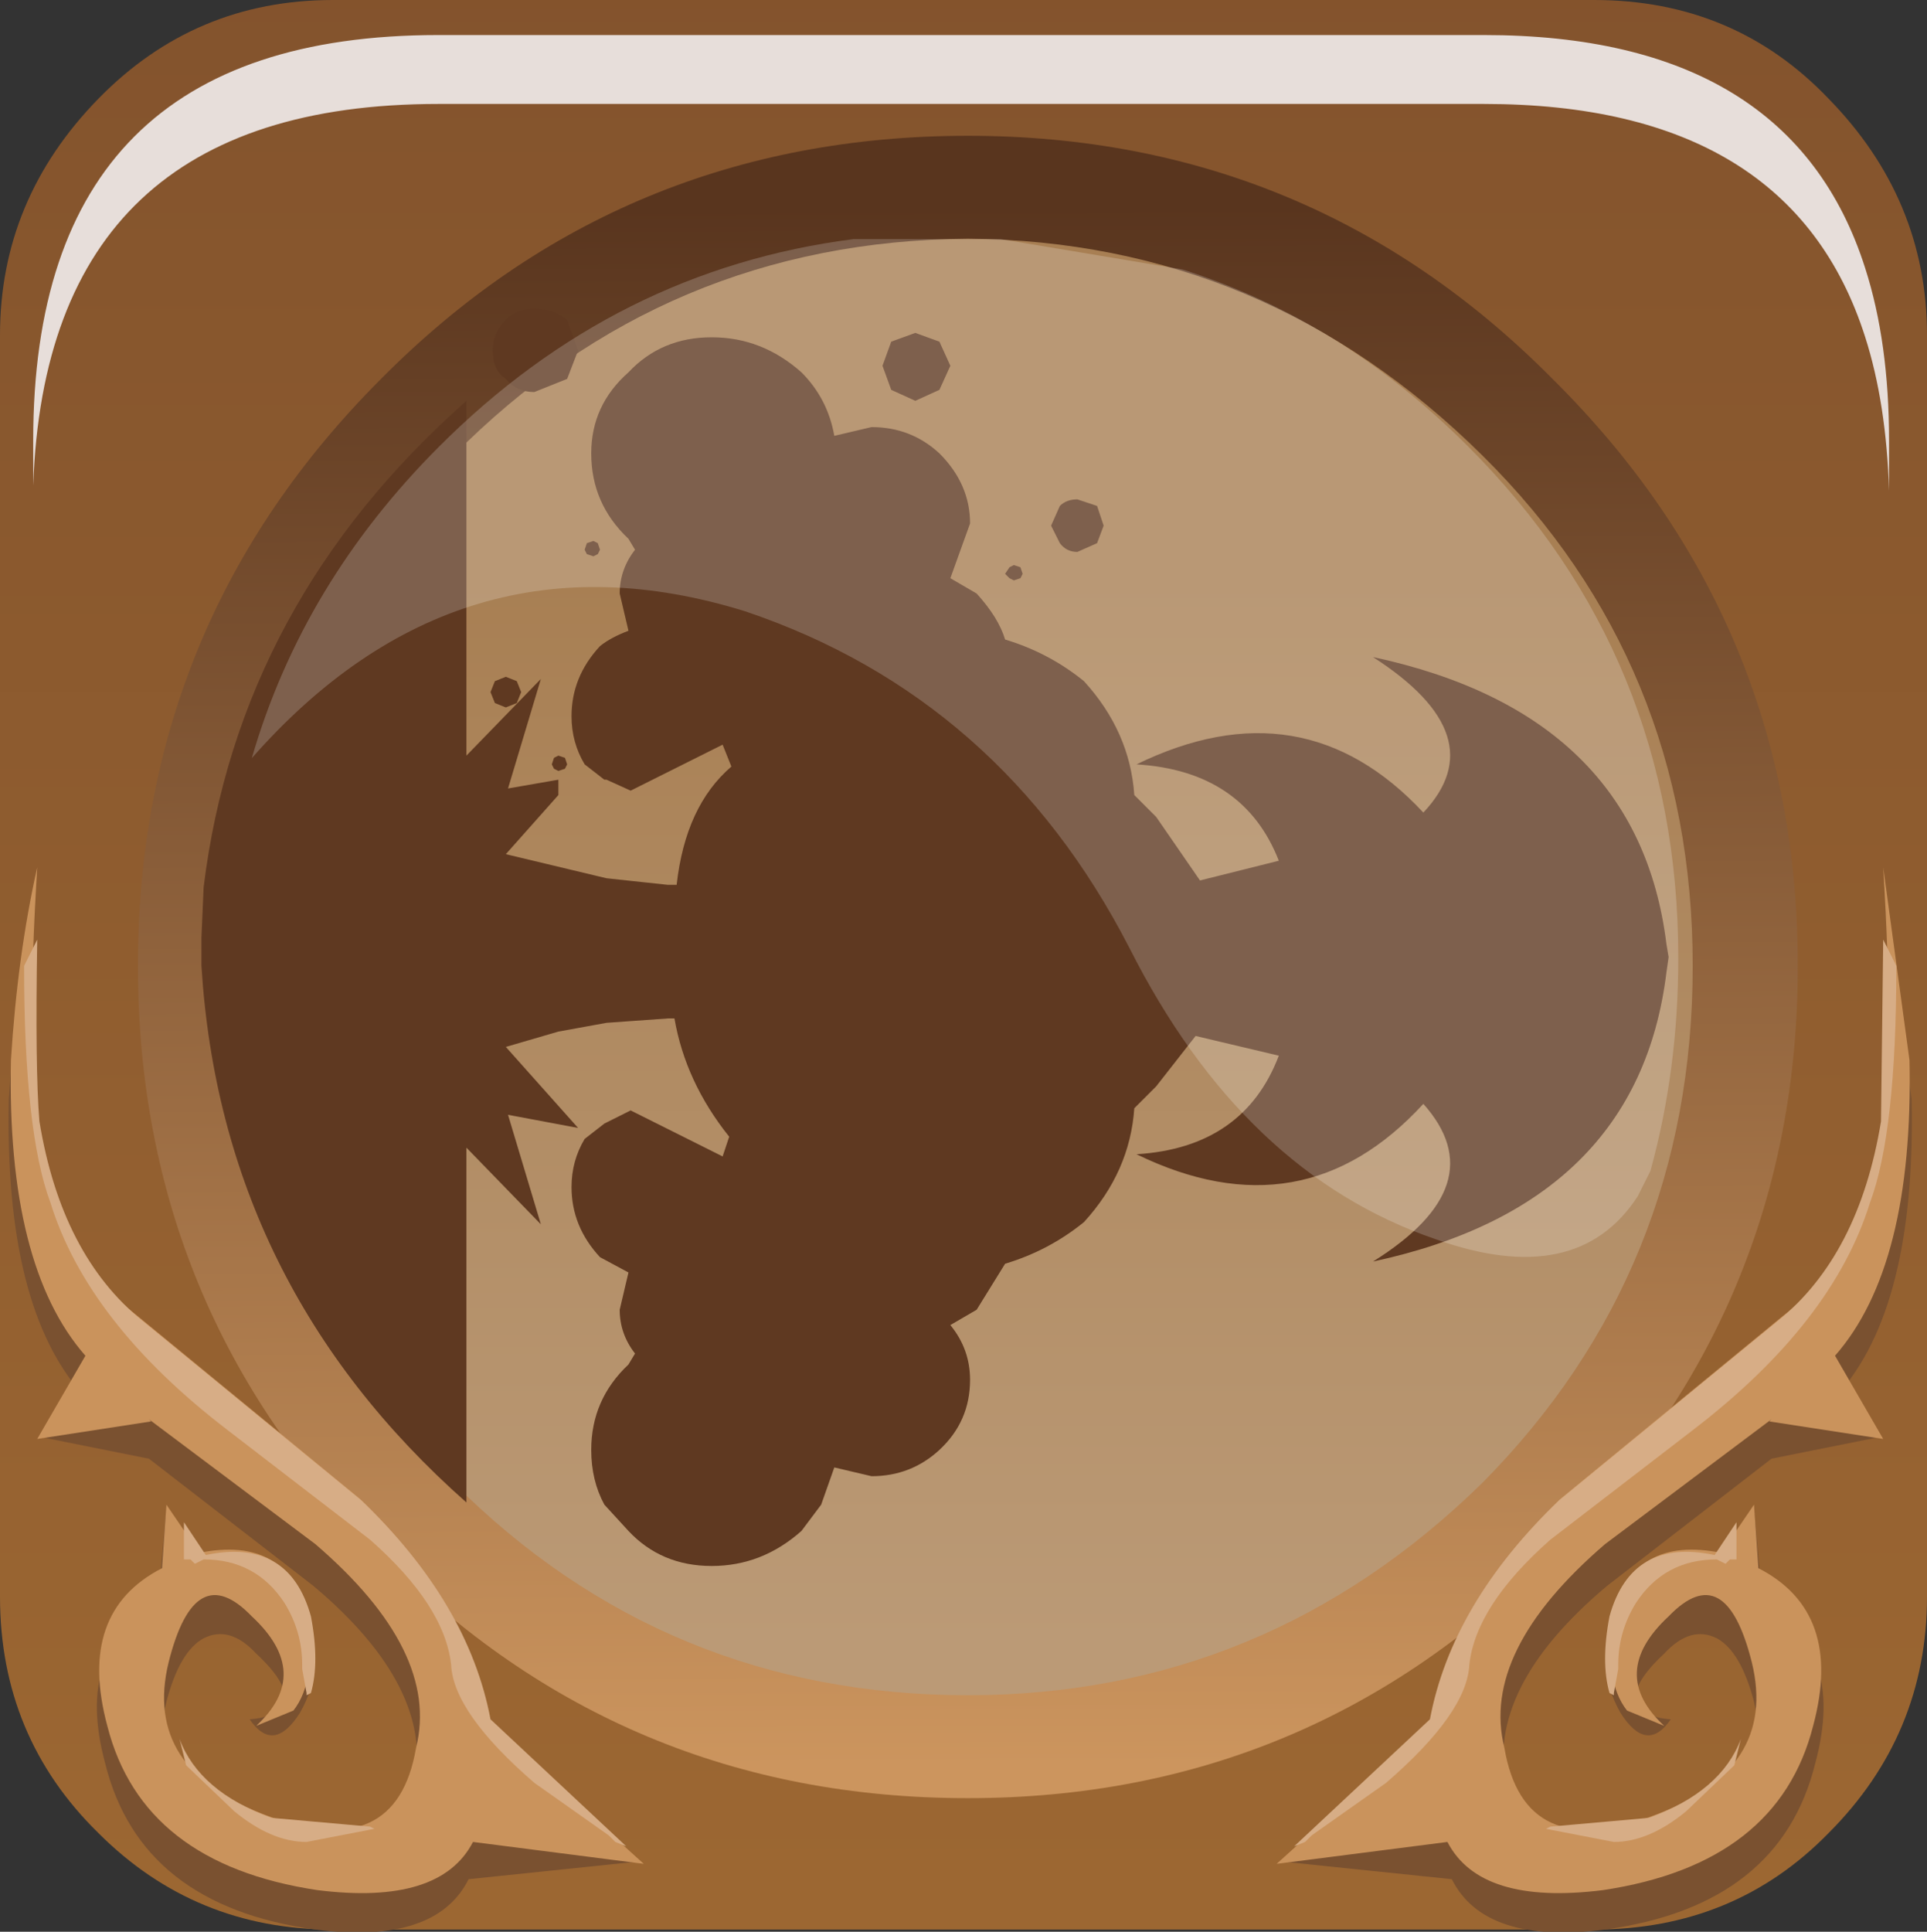 <?xml version="1.0" encoding="UTF-8" standalone="no"?>
<svg xmlns:xlink="http://www.w3.org/1999/xlink" height="66.15px" width="66.0px" xmlns="http://www.w3.org/2000/svg">
  <rect width="100%" height="100%" fill="#333333" stroke="none"/>
  <g transform="matrix(1.5, 0.0, 0.0, 1.5, 0.0, 0.0)">
    <use height="44.05" transform="matrix(1.0, 0.0, 0.0, 1.0, 0.0, 0.0)" width="44.0" xlink:href="#shape0"/>
    <use height="8.6" transform="matrix(1.209, 0.0, 0.0, 1.21, 0.758, 0.8)" width="35.05" xlink:href="#sprite0"/>
    <use height="37.05" transform="matrix(1.0, 0.0, 0.0, 1.0, 0.2, 7.05)" width="43.45" xlink:href="#shape2"/>
    <use height="20.15" transform="matrix(1.155, 0.0, 0.0, 1.156, 5.75, 5.4)" width="28.2" xlink:href="#sprite1"/>
  </g>
  <defs>
    <g id="shape0" transform="matrix(1.0, 0.0, 0.0, 1.0, 0.0, 0.0)">
      <path d="M7.55 8.25 Q13.4 2.3 21.8 2.3 30.1 2.3 36.05 8.25 41.9 14.15 41.9 22.5 41.9 30.85 36.05 36.8 30.1 42.7 21.8 42.7 13.4 42.7 7.55 36.8 1.6 30.85 1.6 22.5 1.6 14.15 7.55 8.25" fill="url(#gradient0)" fill-rule="evenodd" stroke="none"/>
      <path d="M22.0 4.7 Q14.8 4.7 9.7 9.8 4.65 14.95 4.65 22.05 4.65 29.25 9.7 34.35 14.75 39.45 22.0 39.45 29.15 39.45 34.2 34.35 39.3 29.25 39.3 22.05 39.3 14.85 34.2 9.8 29.15 4.7 22.0 4.7 M36.4 0.0 Q39.6 0.0 41.75 2.25 44.0 4.55 44.0 7.65 L44.0 36.45 Q44.0 39.6 41.75 41.85 39.6 44.05 36.4 44.05 L7.6 44.05 Q4.45 44.05 2.25 41.85 0.0 39.65 0.0 36.45 L0.0 7.65 Q0.0 4.55 2.25 2.25 4.45 0.0 7.6 0.0 L36.4 0.0" fill="url(#gradient1)" fill-rule="evenodd" stroke="none"/>
      <path d="M41.05 22.05 Q41.05 29.9 35.45 35.45 29.95 41.05 22.1 41.05 14.2 41.05 8.7 35.45 3.15 29.9 3.15 22.05 3.15 14.2 8.7 8.65 14.2 3.1 22.1 3.1 29.95 3.1 35.45 8.65 41.05 14.2 41.05 22.05 M33.85 10.4 Q28.9 5.5 22.1 5.45 15.2 5.5 10.35 10.4 5.5 15.15 5.45 22.05 5.5 29.0 10.35 33.85 15.2 38.7 22.1 38.7 28.9 38.7 33.85 33.85 38.65 29.0 38.65 22.05 38.65 15.15 33.85 10.4" fill="url(#gradient2)" fill-rule="evenodd" stroke="none"/>
    </g>
    <linearGradient gradientTransform="matrix(0.0, -0.015, -0.019, 0.0, 21.85, 25.5)" gradientUnits="userSpaceOnUse" id="gradient0" spreadMethod="pad" x1="-819.2" x2="819.2">
      <stop offset="0.012" stop-color="#bb9a76"/>
      <stop offset="1.0" stop-color="#a87f53"/>
    </linearGradient>
    <linearGradient gradientTransform="matrix(0.0, -0.034, -0.055, 0.0, 22.4, 16.35)" gradientUnits="userSpaceOnUse" id="gradient1" spreadMethod="pad" x1="-819.2" x2="819.2">
      <stop offset="0.02" stop-color="#9c6732"/>
      <stop offset="1.0" stop-color="#7d4e2b"/>
    </linearGradient>
    <linearGradient gradientTransform="matrix(1.0E-4, 0.022, -0.023, 1.0E-4, 22.15, 22.3)" gradientUnits="userSpaceOnUse" id="gradient2" spreadMethod="pad" x1="-819.2" x2="819.2">
      <stop offset="0.012" stop-color="#59351e"/>
      <stop offset="1.0" stop-color="#cc955e"/>
    </linearGradient>
    <g id="sprite0" transform="matrix(1.0, 0.0, 0.0, 1.0, 0.2, 0.0)">
      <use height="8.6" transform="matrix(1.0, 0.0, 0.0, 1.0, -0.2, 0.0)" width="35.05" xlink:href="#shape1"/>
    </g>
    <g id="shape1" transform="matrix(1.0, 0.0, 0.0, 1.0, 0.2, 0.0)">
      <path d="M34.4 4.4 Q34.85 5.8 34.85 7.65 L34.85 8.6 Q34.8 6.95 34.4 5.7 33.0 1.3 27.2 1.3 L7.45 1.3 Q0.05 1.3 -0.2 8.5 L-0.2 7.65 Q-0.2 0.0 7.45 0.0 L27.2 0.0 Q33.0 0.0 34.4 4.4" fill="#e7deda" fill-rule="evenodd" stroke="none"/>
    </g>
    <g id="shape2" transform="matrix(1.0, 0.0, 0.0, 1.0, -0.2, -7.05)">
      <path d="M3.4 33.3 L0.9 32.8 1.9 31.85 Q0.1 29.85 0.2 25.1 0.35 22.65 0.8 20.65 0.55 24.85 0.8 26.5 1.15 29.5 3.1 30.95 L8.1 35.1 Q10.6 37.45 11.0 40.2 L14.55 42.5 10.7 42.9 Q9.95 44.4 7.2 44.05 3.2 43.5 2.4 40.25 1.7 37.65 3.6 36.65 L3.8 34.45 4.5 36.3 Q6.5 35.9 6.95 37.0 7.45 38.05 6.85 39.1 6.25 40.05 5.7 39.25 6.4 39.2 6.5 38.8 6.55 38.4 5.85 37.75 5.25 37.1 4.65 37.4 4.1 37.7 3.8 38.85 3.2 41.3 6.05 42.4 9.0 43.5 9.45 40.8 9.95 38.55 7.15 36.2 L3.4 33.3" fill="#7a5130" fill-rule="evenodd" stroke="none"/>
      <path d="M0.25 24.2 Q0.4 21.8 0.85 19.8 0.6 23.95 0.85 25.55 1.2 28.55 3.15 30.05 L8.2 34.2 Q10.65 36.55 11.05 39.25 L14.7 42.55 10.8 42.05 Q10.05 43.5 7.25 43.15 3.25 42.55 2.45 39.4 1.75 36.8 3.7 35.8 L3.8 34.35 4.55 35.45 Q6.55 35.05 7.0 36.85 7.25 38.35 6.7 39.05 L5.85 39.4 Q7.15 38.2 5.75 36.9 4.45 35.55 3.85 37.95 3.25 40.4 6.1 41.45 9.05 42.55 9.5 39.9 10.05 37.7 7.2 35.25 L3.4 32.4 3.45 32.45 0.85 32.85 1.95 30.95 Q0.15 28.9 0.25 24.2" fill="#ca935c" fill-rule="evenodd" stroke="none"/>
      <path d="M0.85 21.45 Q0.8 24.4 0.9 25.6 1.4 28.65 3.25 30.15 L8.25 34.25 Q10.7 36.6 11.2 39.25 L14.3 42.15 14.05 42.05 13.9 41.9 12.2 40.7 Q10.35 39.1 10.3 38.0 10.15 36.65 8.45 35.15 L5.2 32.65 Q2.0 30.2 1.15 27.45 0.55 25.85 0.55 22.05 L0.85 21.45 M4.7 35.5 Q6.6 35.1 7.1 36.9 7.3 37.95 7.1 38.65 L7.0 38.7 7.0 38.65 6.9 38.1 6.9 38.0 Q6.9 37.25 6.5 36.6 5.85 35.6 4.65 35.6 L4.45 35.7 4.35 35.6 4.2 35.6 4.2 34.75 4.7 35.5 M7.0 42.05 Q6.2 42.05 5.35 41.35 L4.25 40.3 4.1 39.7 Q4.55 40.9 6.2 41.5 L8.45 41.7 8.55 41.75 7.0 42.05" fill="#d7ad86" fill-rule="evenodd" stroke="none"/>
      <path d="M41.95 31.85 L42.95 32.8 40.45 33.3 36.7 36.2 Q33.9 38.55 34.4 40.8 34.85 43.5 37.8 42.4 40.65 41.3 40.05 38.85 39.75 37.7 39.2 37.4 38.6 37.1 38.0 37.75 37.3 38.4 37.35 38.8 37.45 39.2 38.15 39.25 37.6 40.05 37.0 39.1 36.4 38.05 36.9 37.0 37.35 35.9 39.35 36.3 L40.05 34.45 40.25 36.65 Q42.15 37.65 41.45 40.25 40.65 43.5 36.65 44.05 33.9 44.4 33.15 42.9 L29.3 42.5 32.85 40.2 Q33.25 37.45 35.75 35.1 L40.75 30.95 Q42.7 29.5 43.05 26.5 43.3 24.85 43.05 20.65 L43.65 25.1 Q43.75 29.85 41.95 31.85" fill="#7a5130" fill-rule="evenodd" stroke="none"/>
      <path d="M43.0 32.85 L40.4 32.45 40.45 32.4 36.65 35.25 Q33.8 37.7 34.35 39.9 34.8 42.55 37.75 41.45 40.6 40.4 40.0 37.95 39.4 35.55 38.1 36.9 36.7 38.2 38.0 39.4 L37.15 39.05 Q36.6 38.35 36.85 36.85 37.3 35.05 39.3 35.45 L40.05 34.35 40.15 35.8 Q42.1 36.8 41.4 39.4 40.6 42.55 36.6 43.15 33.8 43.5 33.05 42.05 L29.15 42.55 32.8 39.25 Q33.2 36.55 35.65 34.2 L40.7 30.05 Q42.65 28.55 43.0 25.55 43.25 23.95 43.0 19.8 L43.6 24.2 Q43.7 28.9 41.9 30.95 L43.0 32.85" fill="#ca935c" fill-rule="evenodd" stroke="none"/>
      <path d="M36.75 36.9 Q37.25 35.1 39.15 35.5 L39.65 34.75 39.65 35.6 39.5 35.6 39.4 35.7 39.2 35.6 Q38.0 35.6 37.35 36.6 36.95 37.25 36.95 38.0 L36.95 38.1 36.85 38.65 36.85 38.7 36.75 38.65 Q36.55 37.95 36.75 36.9 M42.95 25.6 L43.0 21.45 43.3 22.05 Q43.3 25.85 42.7 27.45 41.85 30.2 38.65 32.65 L35.4 35.15 Q33.7 36.65 33.55 38.0 33.5 39.1 31.65 40.7 L29.95 41.9 29.8 42.05 29.55 42.15 32.65 39.25 Q33.15 36.6 35.6 34.25 L40.6 30.15 Q42.45 28.65 42.95 25.6 M39.6 40.3 L38.5 41.35 Q37.65 42.05 36.85 42.05 L35.3 41.75 35.4 41.7 37.65 41.5 Q39.3 40.9 39.75 39.7 L39.6 40.3" fill="#d7ad86" fill-rule="evenodd" stroke="none"/>
      <path d="M21.45 7.8 L21.7 8.35 21.45 8.9 20.9 9.15 20.35 8.9 20.15 8.35 20.35 7.8 20.9 7.6 21.45 7.8 M22.95 14.6 Q23.95 14.9 24.75 15.55 25.8 16.7 25.9 18.15 L26.4 18.65 27.4 20.1 29.2 19.65 Q28.4 17.6 25.95 17.45 29.75 15.6 32.5 18.55 34.15 16.8 31.35 15.0 37.4 16.3 38.05 21.55 L38.1 21.85 38.05 22.2 Q37.4 27.5 31.35 28.8 34.15 27.05 32.5 25.2 29.75 28.2 25.95 26.35 28.4 26.2 29.2 24.1 L27.3 23.65 26.4 24.8 25.9 25.3 Q25.8 26.75 24.75 27.9 23.95 28.55 22.95 28.85 L22.3 29.9 21.7 30.25 Q22.15 30.8 22.15 31.5 22.15 32.45 21.45 33.1 20.8 33.7 19.9 33.7 L19.05 33.5 18.75 34.35 18.3 34.95 Q17.4 35.75 16.25 35.75 15.1 35.75 14.35 34.95 L13.8 34.35 Q13.5 33.8 13.5 33.1 13.5 31.95 14.35 31.15 L14.5 30.9 Q14.15 30.45 14.15 29.9 L14.35 29.05 13.7 28.7 Q13.05 28.0 13.05 27.1 13.05 26.5 13.35 26.0 L13.8 25.65 14.4 25.35 16.5 26.4 16.65 25.95 Q15.65 24.7 15.4 23.25 L15.25 23.25 13.85 23.35 12.75 23.55 11.55 23.9 13.2 25.75 11.6 25.45 12.35 27.95 10.65 26.2 10.65 34.3 Q5.05 29.35 4.6 22.05 L4.6 21.4 4.65 20.25 Q5.45 13.75 10.65 9.15 L10.65 17.25 12.35 15.5 11.6 18.0 12.75 17.8 12.75 18.15 11.55 19.5 13.85 20.05 15.25 20.2 15.45 20.2 Q15.65 18.4 16.7 17.5 L16.5 17.0 14.4 18.05 13.85 17.8 13.8 17.8 13.35 17.45 Q13.05 16.95 13.05 16.35 13.05 15.45 13.7 14.75 13.95 14.55 14.35 14.4 L14.15 13.55 Q14.15 13.0 14.5 12.55 L14.35 12.3 Q13.5 11.5 13.5 10.35 13.5 9.25 14.35 8.5 15.1 7.7 16.25 7.7 17.4 7.7 18.3 8.5 18.9 9.1 19.05 9.95 L19.9 9.75 Q20.8 9.75 21.45 10.35 22.15 11.05 22.15 11.95 L21.7 13.2 22.3 13.55 Q22.8 14.1 22.95 14.6 M25.05 11.55 L25.2 12.0 25.05 12.4 24.6 12.6 Q24.35 12.6 24.2 12.4 L24.0 12.0 24.2 11.55 Q24.35 11.4 24.6 11.4 L25.05 11.55 M23.35 13.1 L23.3 13.2 23.15 13.25 23.05 13.2 22.95 13.1 23.05 12.95 23.15 12.9 23.3 12.95 23.35 13.1 M12.2 7.05 Q12.65 7.05 12.95 7.3 L13.2 8.0 12.95 8.65 12.2 8.95 Q11.8 8.95 11.55 8.65 11.25 8.45 11.25 8.0 11.25 7.6 11.55 7.3 11.8 7.05 12.2 7.05 M13.4 12.65 L13.35 12.55 13.4 12.4 13.55 12.35 13.65 12.4 13.7 12.55 13.65 12.65 13.55 12.7 13.4 12.65 M11.2 15.8 L11.3 15.55 11.55 15.45 11.8 15.55 11.9 15.8 11.8 16.05 11.55 16.15 11.3 16.05 11.2 15.8 M12.95 17.45 L12.9 17.55 12.75 17.6 12.65 17.55 12.6 17.45 12.65 17.3 12.75 17.25 12.9 17.3 12.95 17.45" fill="#5f3921" fill-rule="evenodd" stroke="none"/>
    </g>
    <g id="sprite1" transform="matrix(1.0, 0.0, 0.0, 1.0, 0.0, 0.0)">
      <use height="20.15" transform="matrix(1.0, 0.0, 0.0, 1.0, 0.0, 0.0)" width="28.2" xlink:href="#shape3"/>
    </g>
    <g id="shape3" transform="matrix(1.0, 0.0, 0.0, 1.0, 0.0, 0.0)">
      <path d="M27.65 18.45 L27.4 18.95 Q26.2 20.8 23.4 19.8 19.6 18.5 17.35 14.05 14.8 9.1 9.75 7.4 4.1 5.65 0.0 10.3 1.0 6.85 3.7 4.15 7.2 0.65 11.9 0.05 L14.8 0.05 18.4 0.65 Q21.55 1.65 24.05 4.15 28.2 8.3 28.2 14.25 28.2 16.45 27.65 18.45" fill="#ffffff" fill-opacity="0.196" fill-rule="evenodd" stroke="none"/>
    </g>
  </defs>
</svg>
